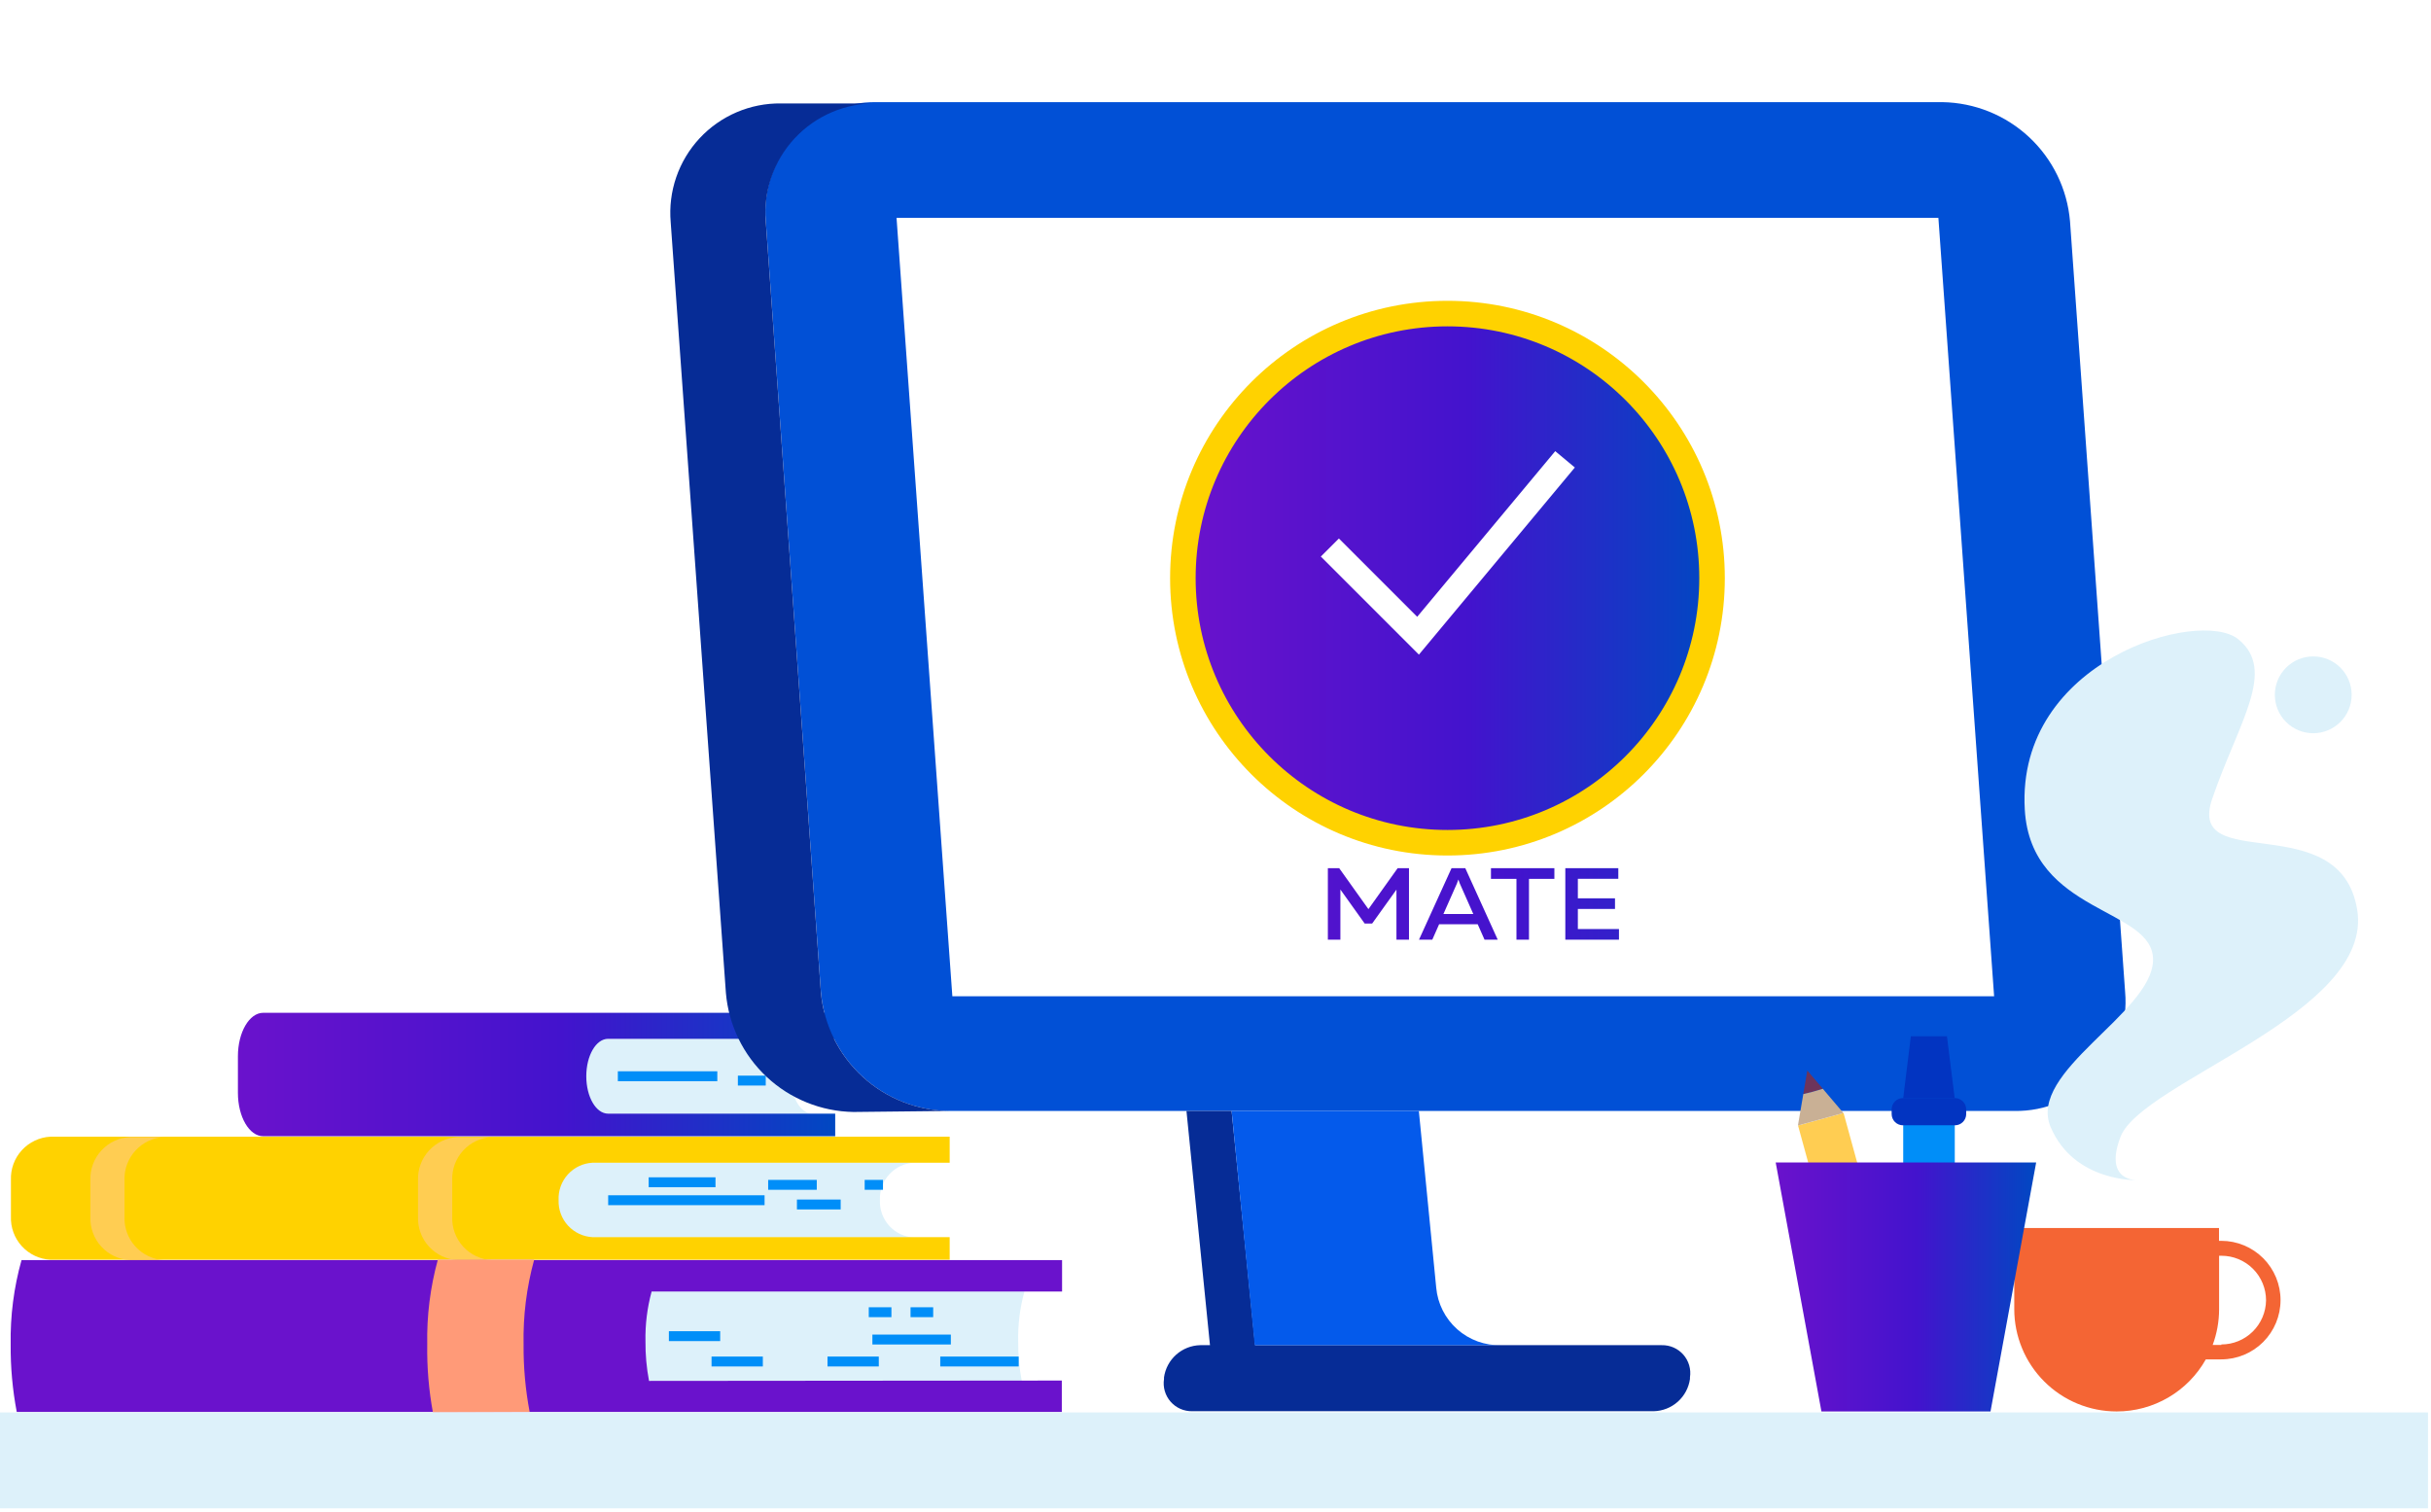 <svg width="476" height="296" viewBox="0 0 476 296" fill="none" xmlns="http://www.w3.org/2000/svg">
<path d="M178.959 242.323C177.106 242.23 175.365 241.408 174.117 240.035C172.868 238.663 172.214 236.852 172.297 234.998C172.214 233.145 172.868 231.334 174.117 229.961C175.365 228.589 177.106 227.766 178.959 227.674H102.91V242.323H178.959Z" fill="#DDF1FA"/>
<path d="M109.375 235.001C109.292 233.145 109.949 231.331 111.201 229.958C112.453 228.585 114.198 227.764 116.054 227.676H185.951V222.578H9.908C7.754 222.684 5.73 223.636 4.275 225.228C2.821 226.819 2.054 228.921 2.142 231.075V238.179C2.054 240.333 2.821 242.435 4.275 244.026C5.73 245.618 7.754 246.57 9.908 246.676H185.951V242.257H116.054C114.21 242.169 112.475 241.358 111.225 240C109.975 238.642 109.311 236.846 109.375 235.001Z" fill="#FFD200"/>
<path d="M25.466 246.748C23.313 246.642 21.288 245.69 19.834 244.099C18.379 242.507 17.612 240.405 17.7 238.251V231.147C17.612 228.993 18.379 226.891 19.834 225.3C21.288 223.708 23.313 222.756 25.466 222.65H32.145C29.993 222.761 27.971 223.714 26.518 225.305C25.064 226.895 24.296 228.994 24.379 231.147V238.251C24.296 240.404 25.064 242.503 26.518 244.094C27.971 245.684 29.993 246.638 32.145 246.748H25.466Z" fill="#FFCD52"/>
<path d="M89.618 246.748C87.466 246.638 85.444 245.684 83.991 244.094C82.537 242.503 81.769 240.404 81.852 238.251V231.147C81.769 228.994 82.537 226.895 83.991 225.305C85.444 223.714 87.466 222.761 89.618 222.65H96.314C94.16 222.756 92.136 223.708 90.681 225.3C89.227 226.891 88.46 228.993 88.547 231.147V238.251C88.46 240.405 89.227 242.507 90.681 244.099C92.136 245.69 94.16 246.642 96.314 246.748H89.618Z" fill="#FFCD52"/>
<path d="M149.707 234.053H119.084V235.99H149.707V234.053Z" fill="#008EF8"/>
<path d="M140.097 230.535H127.012V232.473H140.097V230.535Z" fill="#008EF8"/>
<path d="M159.927 231.041H150.41V232.978H159.927V231.041Z" fill="#008EF8"/>
<path d="M164.609 234.887H156.043V236.824H164.609V234.887Z" fill="#008EF8"/>
<path d="M172.893 231.041H169.307V232.978H172.893V231.041Z" fill="#008EF8"/>
<path d="M159.061 218.067C156.733 218.067 154.829 214.787 154.829 210.742C154.829 206.698 156.733 203.418 159.061 203.418H110.695V218.067H159.061Z" fill="#DDF1FA"/>
<path d="M114.798 210.745C114.798 206.7 116.701 203.421 119.047 203.421H163.537V198.322H51.529C48.81 198.322 46.584 202.146 46.584 206.819V213.991C46.584 218.698 48.81 222.488 51.529 222.488H163.537V218.069H119.064C116.701 218.069 114.798 214.79 114.798 210.745Z" fill="url(#paint0_linear_1122_67)"/>
<path d="M140.452 209.775H120.977V211.713H140.452V209.775Z" fill="#008EF8"/>
<path d="M149.936 210.627H144.48V212.564H149.936V210.627Z" fill="#008EF8"/>
<path d="M200.063 270.397C199.576 267.843 199.343 265.247 199.366 262.647C199.296 259.353 199.708 256.067 200.59 252.893H124.609V270.397H200.063Z" fill="#DDF1FA"/>
<path d="M127.083 270.4C126.596 267.846 126.363 265.251 126.386 262.651C126.32 259.358 126.726 256.073 127.593 252.896H207.958V246.744H4.215C2.708 252.124 1.993 257.694 2.091 263.28C2.053 267.709 2.452 272.132 3.281 276.484H207.907V270.332L127.083 270.4Z" fill="#6A12CC"/>
<path d="M84.761 276.548C83.956 272.171 83.586 267.725 83.656 263.275C83.544 257.67 84.242 252.077 85.73 246.672H104.593C103.105 252.077 102.407 257.67 102.52 263.275C102.482 267.705 102.881 272.128 103.709 276.48L84.761 276.548Z" fill="#FF9A78"/>
<path d="M141.014 260.67H130.971V262.607H141.014V260.67Z" fill="#008EF8"/>
<path d="M149.367 265.635H139.324V267.572H149.367V265.635Z" fill="#008EF8"/>
<path d="M172.072 265.635H162.029V267.572H172.072V265.635Z" fill="#008EF8"/>
<path d="M186.181 261.332H170.818V263.269H186.181V261.332Z" fill="#008EF8"/>
<path d="M199.466 265.635H184.104V267.572H199.466V265.635Z" fill="#008EF8"/>
<path d="M174.544 255.98H170.109V257.918H174.544V255.98Z" fill="#008EF8"/>
<path d="M182.723 255.98H178.287V257.918H182.723V255.98Z" fill="#008EF8"/>
<path d="M0 295.354H475.412V276.575H0V295.354Z" fill="#DDF1FA"/>
<path d="M185.632 217.542H394.457C397.456 217.587 400.431 217.002 403.19 215.824C405.949 214.645 408.429 212.9 410.47 210.702C412.512 208.504 414.068 205.901 415.039 203.063C416.01 200.225 416.374 197.214 416.107 194.226L405.316 43.318C404.778 37.025 401.923 31.156 397.304 26.848C392.685 22.541 386.632 20.101 380.317 20.002H171.544C168.549 19.964 165.579 20.555 162.826 21.736C160.074 22.918 157.6 24.663 155.564 26.861C153.528 29.058 151.976 31.658 151.008 34.493C150.04 37.328 149.678 40.334 149.944 43.318L160.736 194.226C161.272 200.502 164.112 206.356 168.709 210.662C173.307 214.967 179.335 217.418 185.632 217.542Z" fill="#0150D6"/>
<path d="M152.925 20.253H171.618C168.624 20.206 165.652 20.788 162.897 21.961C160.141 23.134 157.662 24.872 155.62 27.063C153.578 29.254 152.019 31.849 151.042 34.681C150.065 37.512 149.694 40.517 149.951 43.501L160.742 194.409C161.327 200.7 164.228 206.549 168.881 210.823C173.535 215.096 179.61 217.489 185.927 217.538L167.115 217.742C160.8 217.638 154.749 215.194 150.133 210.883C145.518 206.572 142.667 200.702 142.133 194.409L131.325 43.501C131.069 40.523 131.439 37.524 132.411 34.697C133.384 31.87 134.937 29.279 136.972 27.089C139.006 24.899 141.477 23.159 144.225 21.982C146.972 20.805 149.936 20.215 152.925 20.253Z" fill="#062C96"/>
<path d="M241.151 217.541L246.08 266.637H237.243L232.314 217.541H241.151Z" fill="#062C96"/>
<path d="M233.458 276.337H323.816C325.552 276.294 327.216 275.637 328.514 274.482C329.811 273.328 330.658 271.751 330.902 270.032V269.709C331.024 268.918 330.971 268.11 330.747 267.342C330.523 266.573 330.133 265.864 329.605 265.262C329.076 264.661 328.423 264.183 327.69 263.862C326.957 263.541 326.162 263.385 325.362 263.404H235.004C233.268 263.447 231.603 264.104 230.306 265.258C229.008 266.413 228.162 267.99 227.917 269.709V270.032C227.795 270.823 227.848 271.631 228.073 272.399C228.297 273.167 228.687 273.877 229.215 274.478C229.743 275.079 230.397 275.557 231.13 275.878C231.863 276.199 232.658 276.356 233.458 276.337Z" fill="#062C96"/>
<path d="M241.16 217.541H277.816L281.215 252.124C281.495 255.268 282.965 258.187 285.324 260.284C287.683 262.381 290.754 263.499 293.91 263.408H245.68L241.16 217.541Z" fill="#045AEB"/>
<path d="M186.475 195.087H390.456L379.545 42.666H175.547L186.475 195.087Z" fill="white"/>
<path d="M434.95 242.972H434.492V240.457H394.402V256.347C394.402 258.979 394.921 261.586 395.929 264.018C396.937 266.45 398.414 268.66 400.277 270.52C402.139 272.381 404.35 273.857 406.783 274.863C409.216 275.868 411.823 276.385 414.455 276.383C418.008 276.386 421.497 275.443 424.565 273.651C427.632 271.859 430.167 269.283 431.908 266.186H434.95C438.023 266.182 440.968 264.959 443.141 262.787C445.313 260.614 446.536 257.669 446.54 254.596C446.543 253.072 446.245 251.562 445.663 250.153C445.082 248.744 444.229 247.463 443.153 246.384C442.077 245.304 440.798 244.448 439.391 243.862C437.984 243.277 436.475 242.974 434.95 242.972ZM434.95 263.365H433.251C434.077 261.135 434.503 258.776 434.509 256.398V245.895H434.967C437.284 245.895 439.506 246.815 441.144 248.454C442.782 250.092 443.702 252.314 443.702 254.63C443.671 256.931 442.735 259.126 441.097 260.742C439.459 262.358 437.251 263.264 434.95 263.263V263.365Z" fill="#F46534"/>
<path d="M418.604 231.097C418.604 231.097 411.806 231.505 415.205 222.6C419.453 211.723 464.862 198.468 461.548 178.143C458.234 157.818 427.967 171.515 433.168 156.39C438.368 141.266 445.845 131.324 438.266 125.172C430.686 119.02 394.778 129.302 396.46 158.515C397.633 179.095 421.849 177.667 421.577 188.068C421.306 198.468 396.902 209.82 401.524 220.696C406.147 231.573 418.604 231.097 418.604 231.097Z" fill="#DDF1FA"/>
<path d="M460.464 136.049C460.464 138.045 459.671 139.96 458.259 141.372C456.847 142.784 454.932 143.577 452.935 143.577C451.947 143.577 450.969 143.382 450.057 143.004C449.144 142.625 448.316 142.07 447.618 141.371C446.92 140.672 446.367 139.842 445.991 138.928C445.614 138.015 445.422 137.036 445.424 136.049C445.424 134.056 446.215 132.146 447.624 130.737C449.033 129.329 450.943 128.537 452.935 128.537C453.923 128.535 454.902 128.728 455.815 129.104C456.728 129.481 457.558 130.033 458.258 130.731C458.957 131.429 459.512 132.258 459.89 133.17C460.269 134.083 460.464 135.061 460.464 136.049Z" fill="#DDF1FA"/>
<path d="M382.753 217.773H372.658V261.381H382.753V217.773Z" fill="#008EF8"/>
<path d="M382.736 215.033H372.658L374.154 202.916H381.223L382.736 215.033Z" fill="#0234C1"/>
<path d="M382.782 215.029H372.602C371.382 215.029 370.393 216.018 370.393 217.239V218.139C370.393 219.359 371.382 220.349 372.602 220.349H382.782C384.002 220.349 384.991 219.359 384.991 218.139V217.239C384.991 216.018 384.002 215.029 382.782 215.029Z" fill="#0234C1"/>
<path d="M360.977 217.942L352.062 220.391L362.712 259.163L371.628 256.714L360.977 217.942Z" fill="#FFCD52"/>
<path d="M356.918 213.198L353.876 209.629L353.094 214.234L355.015 213.758L356.918 213.198Z" fill="#6D345B"/>
<path d="M352.041 220.39L360.946 217.943L356.918 213.201L355.015 213.762L353.095 214.238L352.041 220.39Z" fill="#C9B095"/>
<path d="M389.749 276.391H356.645L347.689 227.635H398.688L389.749 276.391Z" fill="url(#paint1_linear_1122_67)"/>
<g filter="url(#filter0_d_1122_67)">
<path d="M283.419 159.02C312.032 159.02 335.227 135.825 335.227 107.212C335.227 78.599 312.032 55.404 283.419 55.404C254.806 55.404 231.611 78.599 231.611 107.212C231.611 135.825 254.806 159.02 283.419 159.02Z" fill="url(#paint2_linear_1122_67)"/>
<path d="M283.419 159.02C312.032 159.02 335.227 135.825 335.227 107.212C335.227 78.599 312.032 55.404 283.419 55.404C254.806 55.404 231.611 78.599 231.611 107.212C231.611 135.825 254.806 159.02 283.419 159.02Z" stroke="#FFD200" stroke-width="5"/>
</g>
<path d="M260.391 107.213L277.66 124.482L306.442 89.943" stroke="white" stroke-width="5"/>
<path d="M273.668 170H275.885V184H273.431V174.2L268.674 180.84H267.211L262.454 174.18V184H260V170H262.217L267.942 178.02L273.668 170ZM280.452 184H277.847L284.218 170H286.909L293.259 184H290.676L289.341 180.98H281.786L280.452 184ZM285.273 173L282.626 178.98H288.48L285.833 173C285.718 172.707 285.625 172.447 285.553 172.22C285.481 172.447 285.388 172.707 285.273 173ZM291.935 170H304.354V172.1H299.382V184H296.929V172.1H291.935V170ZM306.496 170H316.871V172.08H308.95V175.9H316.225V177.98H308.95V181.92H317V184H306.496V170Z" fill="url(#paint3_linear_1122_67)"/>
<defs>
<filter id="filter0_d_1122_67" x="171.111" y="0.904" width="224.615" height="224.615" filterUnits="userSpaceOnUse" color-interpolation-filters="sRGB">
<feFlood flood-opacity="0" result="BackgroundImageFix"/>
<feColorMatrix in="SourceAlpha" type="matrix" values="0 0 0 0 0 0 0 0 0 0 0 0 0 0 0 0 0 0 127 0" result="hardAlpha"/>
<feOffset dy="6"/>
<feGaussianBlur stdDeviation="29"/>
<feColorMatrix type="matrix" values="0 0 0 0 0.367 0 0 0 0 0.367 0 0 0 0 0.367 0 0 0 0.15 0"/>
<feBlend mode="normal" in2="BackgroundImageFix" result="effect1_dropShadow_1122_67"/>
<feBlend mode="normal" in="SourceGraphic" in2="effect1_dropShadow_1122_67" result="shape"/>
</filter>
<linearGradient id="paint0_linear_1122_67" x1="46.584" y1="210.405" x2="163.537" y2="210.405" gradientUnits="userSpaceOnUse">
<stop stop-color="#6A12CC"/>
<stop offset="0.542" stop-color="#4313CD"/>
<stop offset="1" stop-color="#0048C2"/>
</linearGradient>
<linearGradient id="paint1_linear_1122_67" x1="347.689" y1="252.013" x2="398.688" y2="252.013" gradientUnits="userSpaceOnUse">
<stop stop-color="#6A12CC"/>
<stop offset="0.542" stop-color="#4313CD"/>
<stop offset="1" stop-color="#0048C2"/>
</linearGradient>
<linearGradient id="paint2_linear_1122_67" x1="231.611" y1="107.212" x2="335.226" y2="107.212" gradientUnits="userSpaceOnUse">
<stop stop-color="#6A12CC"/>
<stop offset="0.542" stop-color="#4313CD"/>
<stop offset="1" stop-color="#0048C2"/>
</linearGradient>
<linearGradient id="paint3_linear_1122_67" x1="195.165" y1="177.65" x2="381.017" y2="177.65" gradientUnits="userSpaceOnUse">
<stop stop-color="#6A12CC"/>
<stop offset="0.542" stop-color="#4313CD"/>
<stop offset="1" stop-color="#0048C2"/>
</linearGradient>
</defs>
</svg>
